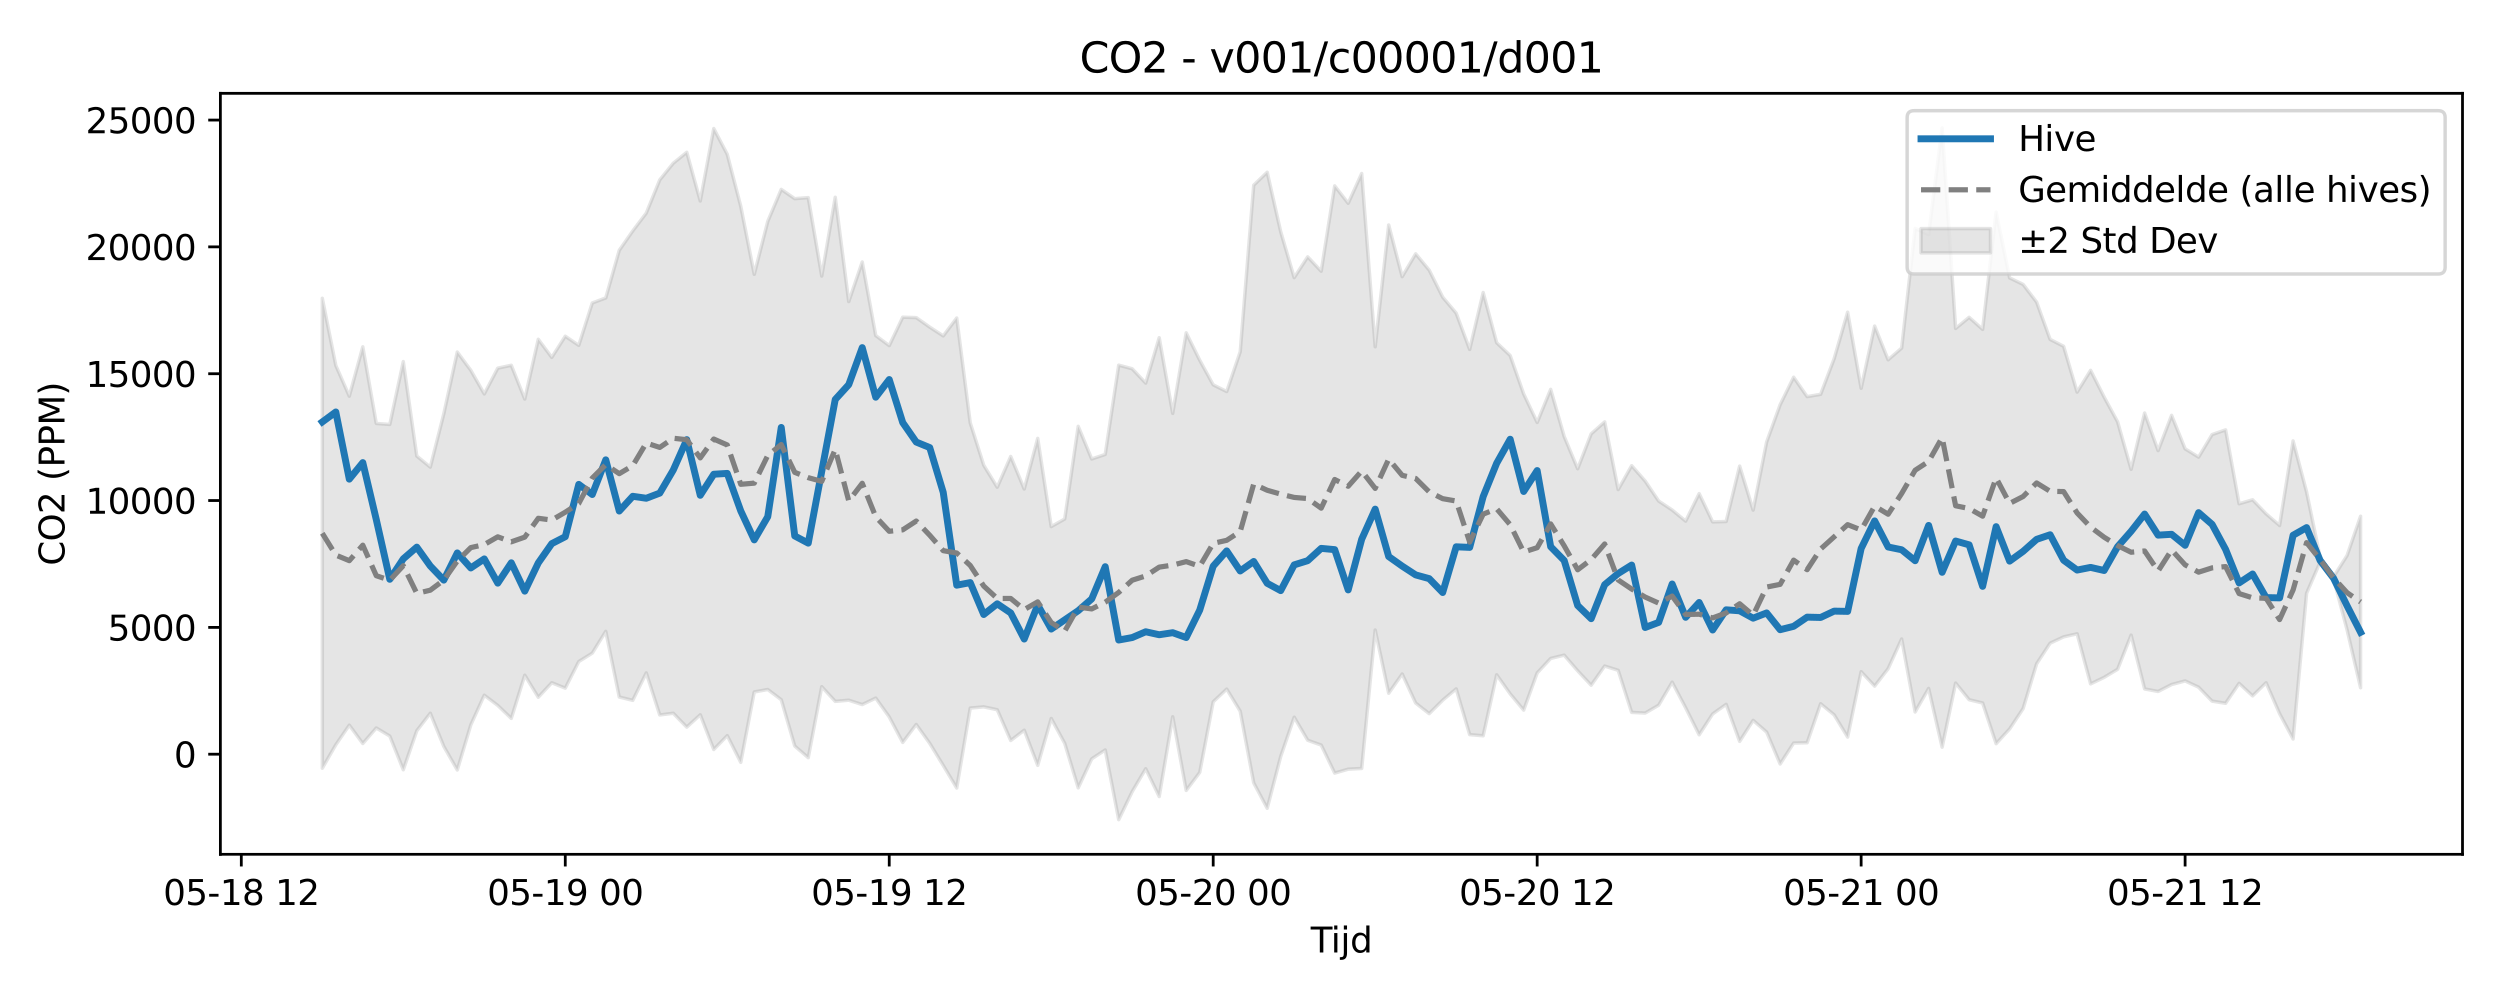 <?xml version="1.0" encoding="utf-8" standalone="no"?>
<!DOCTYPE svg PUBLIC "-//W3C//DTD SVG 1.1//EN"
  "http://www.w3.org/Graphics/SVG/1.1/DTD/svg11.dtd">
<svg xmlns:xlink="http://www.w3.org/1999/xlink" width="720pt" height="288pt" viewBox="0 0 720 288" xmlns="http://www.w3.org/2000/svg" version="1.1">
 <defs>
  <style type="text/css">*{stroke-linejoin: round; stroke-linecap: butt}</style>
 </defs>
 <g id="figure_1">
  <g id="patch_1">
   <path d="M 0 288 
L 720 288 
L 720 0 
L 0 0 
z
" style="fill: #ffffff"/>
  </g>
  <g id="axes_1">
   <g id="patch_2">
    <path d="M 63.47 246.04 
L 709.2 246.04 
L 709.2 26.88 
L 63.47 26.88 
z
" style="fill: #ffffff"/>
   </g>
   <g id="FillBetweenPolyCollection_1">
    <defs>
     <path id="m062d05451c" d="M 92.821 -202.1 
L 92.821 -66.746 
L 96.709 -73.497 
L 100.597 -79.157 
L 104.484 -73.866 
L 108.372 -78.345 
L 112.259 -76.009 
L 116.147 -66.303 
L 120.035 -77.538 
L 123.922 -82.586 
L 127.81 -73.033 
L 131.697 -66.241 
L 135.585 -79.209 
L 139.473 -87.776 
L 143.36 -84.829 
L 147.248 -81.095 
L 151.135 -93.55 
L 155.023 -87.184 
L 158.911 -91.374 
L 162.798 -89.809 
L 166.686 -97.475 
L 170.573 -99.892 
L 174.461 -106.175 
L 178.349 -87.254 
L 182.236 -86.297 
L 186.124 -94.209 
L 190.011 -82.093 
L 193.899 -82.581 
L 197.787 -78.581 
L 201.674 -82.148 
L 205.562 -72.137 
L 209.449 -76.142 
L 213.337 -68.441 
L 217.224 -88.715 
L 221.112 -89.424 
L 225 -86.488 
L 228.887 -73.146 
L 232.775 -69.78 
L 236.662 -90.232 
L 240.55 -86 
L 244.438 -86.339 
L 248.325 -85.08 
L 252.213 -86.954 
L 256.1 -81.518 
L 259.988 -74.172 
L 263.876 -79.349 
L 267.763 -73.909 
L 271.651 -67.546 
L 275.538 -61.051 
L 279.426 -84.072 
L 283.314 -84.425 
L 287.201 -83.593 
L 291.089 -74.73 
L 294.976 -77.698 
L 298.864 -67.581 
L 302.752 -81.087 
L 306.639 -73.909 
L 310.527 -61.094 
L 314.414 -69.449 
L 318.302 -72.015 
L 322.19 -51.922 
L 326.077 -60.007 
L 329.965 -66.601 
L 333.852 -58.593 
L 337.74 -81.572 
L 341.628 -60.356 
L 345.515 -65.531 
L 349.403 -85.868 
L 353.29 -89.541 
L 357.178 -83.178 
L 361.066 -62.541 
L 364.953 -55.208 
L 368.841 -70.129 
L 372.728 -81.447 
L 376.616 -74.806 
L 380.504 -73.417 
L 384.391 -65.348 
L 388.279 -66.472 
L 392.166 -66.68 
L 396.054 -106.562 
L 399.942 -88.341 
L 403.829 -93.891 
L 407.717 -85.511 
L 411.604 -82.473 
L 415.492 -86.34 
L 419.38 -89.598 
L 423.267 -76.428 
L 427.155 -76.089 
L 431.042 -93.656 
L 434.93 -88.179 
L 438.818 -83.486 
L 442.705 -94.196 
L 446.593 -98.364 
L 450.48 -99.318 
L 454.368 -94.811 
L 458.256 -90.655 
L 462.143 -96.177 
L 466.031 -94.948 
L 469.918 -82.833 
L 473.806 -82.635 
L 477.694 -84.902 
L 481.581 -91.534 
L 485.469 -84.144 
L 489.356 -76.373 
L 493.244 -82.382 
L 497.132 -85.145 
L 501.019 -74.478 
L 504.907 -80.532 
L 508.794 -77.148 
L 512.682 -67.971 
L 516.57 -73.996 
L 520.457 -74.087 
L 524.345 -85.327 
L 528.232 -82.117 
L 532.12 -75.716 
L 536.008 -94.561 
L 539.895 -90.396 
L 543.783 -95.426 
L 547.67 -103.976 
L 551.558 -82.947 
L 555.446 -89.729 
L 559.333 -72.811 
L 563.221 -91.271 
L 567.108 -86.48 
L 570.996 -85.539 
L 574.883 -73.82 
L 578.771 -78.064 
L 582.659 -83.926 
L 586.546 -96.824 
L 590.434 -102.758 
L 594.321 -104.578 
L 598.209 -105.465 
L 602.097 -91.041 
L 605.984 -92.908 
L 609.872 -95.242 
L 613.759 -105.082 
L 617.647 -89.593 
L 621.535 -88.852 
L 625.422 -90.853 
L 629.31 -91.895 
L 633.197 -90.087 
L 637.085 -86.063 
L 640.973 -85.452 
L 644.86 -91.189 
L 648.748 -87.582 
L 652.635 -91.37 
L 656.523 -82.476 
L 660.411 -75.169 
L 664.298 -117.128 
L 668.186 -126.111 
L 672.073 -121.263 
L 675.961 -106.594 
L 679.849 -89.928 
L 679.849 -139.327 
L 679.849 -139.327 
L 675.961 -128.029 
L 672.073 -121.876 
L 668.186 -127.599 
L 664.298 -146.307 
L 660.411 -161.021 
L 656.523 -136.651 
L 652.635 -140.023 
L 648.748 -144.064 
L 644.86 -142.917 
L 640.973 -164.194 
L 637.085 -162.847 
L 633.197 -156.348 
L 629.31 -158.743 
L 625.422 -168.38 
L 621.535 -158.223 
L 617.647 -169.051 
L 613.759 -152.83 
L 609.872 -166.508 
L 605.984 -173.663 
L 602.097 -181.344 
L 598.209 -175.07 
L 594.321 -188.27 
L 590.434 -190.257 
L 586.546 -200.997 
L 582.659 -206.087 
L 578.771 -207.968 
L 574.883 -226.905 
L 570.996 -193.142 
L 567.108 -196.616 
L 563.221 -193.403 
L 559.333 -251.158 
L 555.446 -220.485 
L 551.558 -222.19 
L 547.67 -187.751 
L 543.783 -184.381 
L 539.895 -194.09 
L 536.008 -176.171 
L 532.12 -198.084 
L 528.232 -184.673 
L 524.345 -174.437 
L 520.457 -173.773 
L 516.57 -179.361 
L 512.682 -171.44 
L 508.794 -160.708 
L 504.907 -141.087 
L 501.019 -153.766 
L 497.132 -137.804 
L 493.244 -137.699 
L 489.356 -145.844 
L 485.469 -137.918 
L 481.581 -141.122 
L 477.694 -143.702 
L 473.806 -149.465 
L 469.918 -153.881 
L 466.031 -147.001 
L 462.143 -166.499 
L 458.256 -163.046 
L 454.368 -152.999 
L 450.48 -162.313 
L 446.593 -175.866 
L 442.705 -166.333 
L 438.818 -174.541 
L 434.93 -185.61 
L 431.042 -189.29 
L 427.155 -203.765 
L 423.267 -187.356 
L 419.38 -197.812 
L 415.492 -202.427 
L 411.604 -210.209 
L 407.717 -214.903 
L 403.829 -208.321 
L 399.942 -223.208 
L 396.054 -188.123 
L 392.166 -238.031 
L 388.279 -229.453 
L 384.391 -234.466 
L 380.504 -209.884 
L 376.616 -214.028 
L 372.728 -208.036 
L 368.841 -221.268 
L 364.953 -238.397 
L 361.066 -234.667 
L 357.178 -186.665 
L 353.29 -175.232 
L 349.403 -177.168 
L 345.515 -184.267 
L 341.628 -192.148 
L 337.74 -168.948 
L 333.852 -190.741 
L 329.965 -177.665 
L 326.077 -181.794 
L 322.19 -182.842 
L 318.302 -157.124 
L 314.414 -155.814 
L 310.527 -165.223 
L 306.639 -138.535 
L 302.752 -136.335 
L 298.864 -161.749 
L 294.976 -147.17 
L 291.089 -156.538 
L 287.201 -147.678 
L 283.314 -154.018 
L 279.426 -166.227 
L 275.538 -196.412 
L 271.651 -191.265 
L 267.763 -193.789 
L 263.876 -196.531 
L 259.988 -196.645 
L 256.1 -188.458 
L 252.213 -191.358 
L 248.325 -212.551 
L 244.438 -201.131 
L 240.55 -231.193 
L 236.662 -208.488 
L 232.775 -231.092 
L 228.887 -230.78 
L 225 -233.457 
L 221.112 -224.229 
L 217.224 -208.994 
L 213.337 -228.601 
L 209.449 -243.563 
L 205.562 -250.978 
L 201.674 -230.111 
L 197.787 -244.143 
L 193.899 -240.997 
L 190.011 -236.192 
L 186.124 -226.629 
L 182.236 -221.498 
L 178.349 -215.916 
L 174.461 -202.193 
L 170.573 -200.746 
L 166.686 -188.539 
L 162.798 -191.169 
L 158.911 -185.066 
L 155.023 -190.288 
L 151.135 -173.07 
L 147.248 -182.808 
L 143.36 -181.971 
L 139.473 -174.551 
L 135.585 -181.365 
L 131.697 -186.612 
L 127.81 -168.808 
L 123.922 -153.467 
L 120.035 -156.665 
L 116.147 -183.861 
L 112.259 -165.764 
L 108.372 -166.046 
L 104.484 -188.116 
L 100.597 -173.901 
L 96.709 -182.772 
L 92.821 -202.1 
z
" style="stroke: #808080; stroke-opacity: 0.2"/>
    </defs>
    <g clip-path="url(#p341641c33e)">
     <use xlink:href="#m062d05451c" x="0" y="288" style="fill: #808080; fill-opacity: 0.2; stroke: #808080; stroke-opacity: 0.2"/>
    </g>
   </g>
   <g id="matplotlib.axis_1">
    <g id="xtick_1">
     <g id="line2d_1">
      <defs>
       <path id="m2e74792422" d="M 0 0 
L 0 3.5 
" style="stroke: #000000; stroke-width: 0.8"/>
      </defs>
      <g>
       <use xlink:href="#m2e74792422" x="69.496" y="246.04" style="stroke: #000000; stroke-width: 0.8"/>
      </g>
     </g>
     <g id="text_1">
      <!-- 05-18 12 -->
      <g transform="translate(47.015 260.638) scale(0.1 -0.1)">
       <defs>
        <path id="DejaVuSans-30" d="M 2034 4250 
Q 1547 4250 1301 3770 
Q 1056 3291 1056 2328 
Q 1056 1369 1301 889 
Q 1547 409 2034 409 
Q 2525 409 2770 889 
Q 3016 1369 3016 2328 
Q 3016 3291 2770 3770 
Q 2525 4250 2034 4250 
z
M 2034 4750 
Q 2819 4750 3233 4129 
Q 3647 3509 3647 2328 
Q 3647 1150 3233 529 
Q 2819 -91 2034 -91 
Q 1250 -91 836 529 
Q 422 1150 422 2328 
Q 422 3509 836 4129 
Q 1250 4750 2034 4750 
z
" transform="scale(0.016)"/>
        <path id="DejaVuSans-35" d="M 691 4666 
L 3169 4666 
L 3169 4134 
L 1269 4134 
L 1269 2991 
Q 1406 3038 1543 3061 
Q 1681 3084 1819 3084 
Q 2600 3084 3056 2656 
Q 3513 2228 3513 1497 
Q 3513 744 3044 326 
Q 2575 -91 1722 -91 
Q 1428 -91 1123 -41 
Q 819 9 494 109 
L 494 744 
Q 775 591 1075 516 
Q 1375 441 1709 441 
Q 2250 441 2565 725 
Q 2881 1009 2881 1497 
Q 2881 1984 2565 2268 
Q 2250 2553 1709 2553 
Q 1456 2553 1204 2497 
Q 953 2441 691 2322 
L 691 4666 
z
" transform="scale(0.016)"/>
        <path id="DejaVuSans-2d" d="M 313 2009 
L 1997 2009 
L 1997 1497 
L 313 1497 
L 313 2009 
z
" transform="scale(0.016)"/>
        <path id="DejaVuSans-31" d="M 794 531 
L 1825 531 
L 1825 4091 
L 703 3866 
L 703 4441 
L 1819 4666 
L 2450 4666 
L 2450 531 
L 3481 531 
L 3481 0 
L 794 0 
L 794 531 
z
" transform="scale(0.016)"/>
        <path id="DejaVuSans-38" d="M 2034 2216 
Q 1584 2216 1326 1975 
Q 1069 1734 1069 1313 
Q 1069 891 1326 650 
Q 1584 409 2034 409 
Q 2484 409 2743 651 
Q 3003 894 3003 1313 
Q 3003 1734 2745 1975 
Q 2488 2216 2034 2216 
z
M 1403 2484 
Q 997 2584 770 2862 
Q 544 3141 544 3541 
Q 544 4100 942 4425 
Q 1341 4750 2034 4750 
Q 2731 4750 3128 4425 
Q 3525 4100 3525 3541 
Q 3525 3141 3298 2862 
Q 3072 2584 2669 2484 
Q 3125 2378 3379 2068 
Q 3634 1759 3634 1313 
Q 3634 634 3220 271 
Q 2806 -91 2034 -91 
Q 1263 -91 848 271 
Q 434 634 434 1313 
Q 434 1759 690 2068 
Q 947 2378 1403 2484 
z
M 1172 3481 
Q 1172 3119 1398 2916 
Q 1625 2713 2034 2713 
Q 2441 2713 2670 2916 
Q 2900 3119 2900 3481 
Q 2900 3844 2670 4047 
Q 2441 4250 2034 4250 
Q 1625 4250 1398 4047 
Q 1172 3844 1172 3481 
z
" transform="scale(0.016)"/>
        <path id="DejaVuSans-20" transform="scale(0.016)"/>
        <path id="DejaVuSans-32" d="M 1228 531 
L 3431 531 
L 3431 0 
L 469 0 
L 469 531 
Q 828 903 1448 1529 
Q 2069 2156 2228 2338 
Q 2531 2678 2651 2914 
Q 2772 3150 2772 3378 
Q 2772 3750 2511 3984 
Q 2250 4219 1831 4219 
Q 1534 4219 1204 4116 
Q 875 4013 500 3803 
L 500 4441 
Q 881 4594 1212 4672 
Q 1544 4750 1819 4750 
Q 2544 4750 2975 4387 
Q 3406 4025 3406 3419 
Q 3406 3131 3298 2873 
Q 3191 2616 2906 2266 
Q 2828 2175 2409 1742 
Q 1991 1309 1228 531 
z
" transform="scale(0.016)"/>
       </defs>
       <use xlink:href="#DejaVuSans-30"/>
       <use xlink:href="#DejaVuSans-35" transform="translate(63.623 0)"/>
       <use xlink:href="#DejaVuSans-2d" transform="translate(127.246 0)"/>
       <use xlink:href="#DejaVuSans-31" transform="translate(163.33 0)"/>
       <use xlink:href="#DejaVuSans-38" transform="translate(226.953 0)"/>
       <use xlink:href="#DejaVuSans-20" transform="translate(290.576 0)"/>
       <use xlink:href="#DejaVuSans-31" transform="translate(322.363 0)"/>
       <use xlink:href="#DejaVuSans-32" transform="translate(385.986 0)"/>
      </g>
     </g>
    </g>
    <g id="xtick_2">
     <g id="line2d_2">
      <g>
       <use xlink:href="#m2e74792422" x="162.798" y="246.04" style="stroke: #000000; stroke-width: 0.8"/>
      </g>
     </g>
     <g id="text_2">
      <!-- 05-19 00 -->
      <g transform="translate(140.318 260.638) scale(0.1 -0.1)">
       <defs>
        <path id="DejaVuSans-39" d="M 703 97 
L 703 672 
Q 941 559 1184 500 
Q 1428 441 1663 441 
Q 2288 441 2617 861 
Q 2947 1281 2994 2138 
Q 2813 1869 2534 1725 
Q 2256 1581 1919 1581 
Q 1219 1581 811 2004 
Q 403 2428 403 3163 
Q 403 3881 828 4315 
Q 1253 4750 1959 4750 
Q 2769 4750 3195 4129 
Q 3622 3509 3622 2328 
Q 3622 1225 3098 567 
Q 2575 -91 1691 -91 
Q 1453 -91 1209 -44 
Q 966 3 703 97 
z
M 1959 2075 
Q 2384 2075 2632 2365 
Q 2881 2656 2881 3163 
Q 2881 3666 2632 3958 
Q 2384 4250 1959 4250 
Q 1534 4250 1286 3958 
Q 1038 3666 1038 3163 
Q 1038 2656 1286 2365 
Q 1534 2075 1959 2075 
z
" transform="scale(0.016)"/>
       </defs>
       <use xlink:href="#DejaVuSans-30"/>
       <use xlink:href="#DejaVuSans-35" transform="translate(63.623 0)"/>
       <use xlink:href="#DejaVuSans-2d" transform="translate(127.246 0)"/>
       <use xlink:href="#DejaVuSans-31" transform="translate(163.33 0)"/>
       <use xlink:href="#DejaVuSans-39" transform="translate(226.953 0)"/>
       <use xlink:href="#DejaVuSans-20" transform="translate(290.576 0)"/>
       <use xlink:href="#DejaVuSans-30" transform="translate(322.363 0)"/>
       <use xlink:href="#DejaVuSans-30" transform="translate(385.986 0)"/>
      </g>
     </g>
    </g>
    <g id="xtick_3">
     <g id="line2d_3">
      <g>
       <use xlink:href="#m2e74792422" x="256.1" y="246.04" style="stroke: #000000; stroke-width: 0.8"/>
      </g>
     </g>
     <g id="text_3">
      <!-- 05-19 12 -->
      <g transform="translate(233.62 260.638) scale(0.1 -0.1)">
       <use xlink:href="#DejaVuSans-30"/>
       <use xlink:href="#DejaVuSans-35" transform="translate(63.623 0)"/>
       <use xlink:href="#DejaVuSans-2d" transform="translate(127.246 0)"/>
       <use xlink:href="#DejaVuSans-31" transform="translate(163.33 0)"/>
       <use xlink:href="#DejaVuSans-39" transform="translate(226.953 0)"/>
       <use xlink:href="#DejaVuSans-20" transform="translate(290.576 0)"/>
       <use xlink:href="#DejaVuSans-31" transform="translate(322.363 0)"/>
       <use xlink:href="#DejaVuSans-32" transform="translate(385.986 0)"/>
      </g>
     </g>
    </g>
    <g id="xtick_4">
     <g id="line2d_4">
      <g>
       <use xlink:href="#m2e74792422" x="349.403" y="246.04" style="stroke: #000000; stroke-width: 0.8"/>
      </g>
     </g>
     <g id="text_4">
      <!-- 05-20 00 -->
      <g transform="translate(326.922 260.638) scale(0.1 -0.1)">
       <use xlink:href="#DejaVuSans-30"/>
       <use xlink:href="#DejaVuSans-35" transform="translate(63.623 0)"/>
       <use xlink:href="#DejaVuSans-2d" transform="translate(127.246 0)"/>
       <use xlink:href="#DejaVuSans-32" transform="translate(163.33 0)"/>
       <use xlink:href="#DejaVuSans-30" transform="translate(226.953 0)"/>
       <use xlink:href="#DejaVuSans-20" transform="translate(290.576 0)"/>
       <use xlink:href="#DejaVuSans-30" transform="translate(322.363 0)"/>
       <use xlink:href="#DejaVuSans-30" transform="translate(385.986 0)"/>
      </g>
     </g>
    </g>
    <g id="xtick_5">
     <g id="line2d_5">
      <g>
       <use xlink:href="#m2e74792422" x="442.705" y="246.04" style="stroke: #000000; stroke-width: 0.8"/>
      </g>
     </g>
     <g id="text_5">
      <!-- 05-20 12 -->
      <g transform="translate(420.225 260.638) scale(0.1 -0.1)">
       <use xlink:href="#DejaVuSans-30"/>
       <use xlink:href="#DejaVuSans-35" transform="translate(63.623 0)"/>
       <use xlink:href="#DejaVuSans-2d" transform="translate(127.246 0)"/>
       <use xlink:href="#DejaVuSans-32" transform="translate(163.33 0)"/>
       <use xlink:href="#DejaVuSans-30" transform="translate(226.953 0)"/>
       <use xlink:href="#DejaVuSans-20" transform="translate(290.576 0)"/>
       <use xlink:href="#DejaVuSans-31" transform="translate(322.363 0)"/>
       <use xlink:href="#DejaVuSans-32" transform="translate(385.986 0)"/>
      </g>
     </g>
    </g>
    <g id="xtick_6">
     <g id="line2d_6">
      <g>
       <use xlink:href="#m2e74792422" x="536.008" y="246.04" style="stroke: #000000; stroke-width: 0.8"/>
      </g>
     </g>
     <g id="text_6">
      <!-- 05-21 00 -->
      <g transform="translate(513.527 260.638) scale(0.1 -0.1)">
       <use xlink:href="#DejaVuSans-30"/>
       <use xlink:href="#DejaVuSans-35" transform="translate(63.623 0)"/>
       <use xlink:href="#DejaVuSans-2d" transform="translate(127.246 0)"/>
       <use xlink:href="#DejaVuSans-32" transform="translate(163.33 0)"/>
       <use xlink:href="#DejaVuSans-31" transform="translate(226.953 0)"/>
       <use xlink:href="#DejaVuSans-20" transform="translate(290.576 0)"/>
       <use xlink:href="#DejaVuSans-30" transform="translate(322.363 0)"/>
       <use xlink:href="#DejaVuSans-30" transform="translate(385.986 0)"/>
      </g>
     </g>
    </g>
    <g id="xtick_7">
     <g id="line2d_7">
      <g>
       <use xlink:href="#m2e74792422" x="629.31" y="246.04" style="stroke: #000000; stroke-width: 0.8"/>
      </g>
     </g>
     <g id="text_7">
      <!-- 05-21 12 -->
      <g transform="translate(606.829 260.638) scale(0.1 -0.1)">
       <use xlink:href="#DejaVuSans-30"/>
       <use xlink:href="#DejaVuSans-35" transform="translate(63.623 0)"/>
       <use xlink:href="#DejaVuSans-2d" transform="translate(127.246 0)"/>
       <use xlink:href="#DejaVuSans-32" transform="translate(163.33 0)"/>
       <use xlink:href="#DejaVuSans-31" transform="translate(226.953 0)"/>
       <use xlink:href="#DejaVuSans-20" transform="translate(290.576 0)"/>
       <use xlink:href="#DejaVuSans-31" transform="translate(322.363 0)"/>
       <use xlink:href="#DejaVuSans-32" transform="translate(385.986 0)"/>
      </g>
     </g>
    </g>
    <g id="text_8">
     <!-- Tijd -->
     <g transform="translate(377.485 274.317) scale(0.1 -0.1)">
      <defs>
       <path id="DejaVuSans-54" d="M -19 4666 
L 3928 4666 
L 3928 4134 
L 2272 4134 
L 2272 0 
L 1638 0 
L 1638 4134 
L -19 4134 
L -19 4666 
z
" transform="scale(0.016)"/>
       <path id="DejaVuSans-69" d="M 603 3500 
L 1178 3500 
L 1178 0 
L 603 0 
L 603 3500 
z
M 603 4863 
L 1178 4863 
L 1178 4134 
L 603 4134 
L 603 4863 
z
" transform="scale(0.016)"/>
       <path id="DejaVuSans-6a" d="M 603 3500 
L 1178 3500 
L 1178 -63 
Q 1178 -731 923 -1031 
Q 669 -1331 103 -1331 
L -116 -1331 
L -116 -844 
L 38 -844 
Q 366 -844 484 -692 
Q 603 -541 603 -63 
L 603 3500 
z
M 603 4863 
L 1178 4863 
L 1178 4134 
L 603 4134 
L 603 4863 
z
" transform="scale(0.016)"/>
       <path id="DejaVuSans-64" d="M 2906 2969 
L 2906 4863 
L 3481 4863 
L 3481 0 
L 2906 0 
L 2906 525 
Q 2725 213 2448 61 
Q 2172 -91 1784 -91 
Q 1150 -91 751 415 
Q 353 922 353 1747 
Q 353 2572 751 3078 
Q 1150 3584 1784 3584 
Q 2172 3584 2448 3432 
Q 2725 3281 2906 2969 
z
M 947 1747 
Q 947 1113 1208 752 
Q 1469 391 1925 391 
Q 2381 391 2643 752 
Q 2906 1113 2906 1747 
Q 2906 2381 2643 2742 
Q 2381 3103 1925 3103 
Q 1469 3103 1208 2742 
Q 947 2381 947 1747 
z
" transform="scale(0.016)"/>
      </defs>
      <use xlink:href="#DejaVuSans-54"/>
      <use xlink:href="#DejaVuSans-69" transform="translate(57.959 0)"/>
      <use xlink:href="#DejaVuSans-6a" transform="translate(85.742 0)"/>
      <use xlink:href="#DejaVuSans-64" transform="translate(113.525 0)"/>
     </g>
    </g>
   </g>
   <g id="matplotlib.axis_2">
    <g id="ytick_1">
     <g id="line2d_8">
      <defs>
       <path id="m722a21f884" d="M 0 0 
L -3.5 0 
" style="stroke: #000000; stroke-width: 0.8"/>
      </defs>
      <g>
       <use xlink:href="#m722a21f884" x="63.47" y="217.214" style="stroke: #000000; stroke-width: 0.8"/>
      </g>
     </g>
     <g id="text_9">
      <!-- 0 -->
      <g transform="translate(50.108 221.013) scale(0.1 -0.1)">
       <use xlink:href="#DejaVuSans-30"/>
      </g>
     </g>
    </g>
    <g id="ytick_2">
     <g id="line2d_9">
      <g>
       <use xlink:href="#m722a21f884" x="63.47" y="180.685" style="stroke: #000000; stroke-width: 0.8"/>
      </g>
     </g>
     <g id="text_10">
      <!-- 5000 -->
      <g transform="translate(31.02 184.485) scale(0.1 -0.1)">
       <use xlink:href="#DejaVuSans-35"/>
       <use xlink:href="#DejaVuSans-30" transform="translate(63.623 0)"/>
       <use xlink:href="#DejaVuSans-30" transform="translate(127.246 0)"/>
       <use xlink:href="#DejaVuSans-30" transform="translate(190.869 0)"/>
      </g>
     </g>
    </g>
    <g id="ytick_3">
     <g id="line2d_10">
      <g>
       <use xlink:href="#m722a21f884" x="63.47" y="144.157" style="stroke: #000000; stroke-width: 0.8"/>
      </g>
     </g>
     <g id="text_11">
      <!-- 10000 -->
      <g transform="translate(24.657 147.956) scale(0.1 -0.1)">
       <use xlink:href="#DejaVuSans-31"/>
       <use xlink:href="#DejaVuSans-30" transform="translate(63.623 0)"/>
       <use xlink:href="#DejaVuSans-30" transform="translate(127.246 0)"/>
       <use xlink:href="#DejaVuSans-30" transform="translate(190.869 0)"/>
       <use xlink:href="#DejaVuSans-30" transform="translate(254.492 0)"/>
      </g>
     </g>
    </g>
    <g id="ytick_4">
     <g id="line2d_11">
      <g>
       <use xlink:href="#m722a21f884" x="63.47" y="107.629" style="stroke: #000000; stroke-width: 0.8"/>
      </g>
     </g>
     <g id="text_12">
      <!-- 15000 -->
      <g transform="translate(24.657 111.428) scale(0.1 -0.1)">
       <use xlink:href="#DejaVuSans-31"/>
       <use xlink:href="#DejaVuSans-35" transform="translate(63.623 0)"/>
       <use xlink:href="#DejaVuSans-30" transform="translate(127.246 0)"/>
       <use xlink:href="#DejaVuSans-30" transform="translate(190.869 0)"/>
       <use xlink:href="#DejaVuSans-30" transform="translate(254.492 0)"/>
      </g>
     </g>
    </g>
    <g id="ytick_5">
     <g id="line2d_12">
      <g>
       <use xlink:href="#m722a21f884" x="63.47" y="71.101" style="stroke: #000000; stroke-width: 0.8"/>
      </g>
     </g>
     <g id="text_13">
      <!-- 20000 -->
      <g transform="translate(24.657 74.9) scale(0.1 -0.1)">
       <use xlink:href="#DejaVuSans-32"/>
       <use xlink:href="#DejaVuSans-30" transform="translate(63.623 0)"/>
       <use xlink:href="#DejaVuSans-30" transform="translate(127.246 0)"/>
       <use xlink:href="#DejaVuSans-30" transform="translate(190.869 0)"/>
       <use xlink:href="#DejaVuSans-30" transform="translate(254.492 0)"/>
      </g>
     </g>
    </g>
    <g id="ytick_6">
     <g id="line2d_13">
      <g>
       <use xlink:href="#m722a21f884" x="63.47" y="34.573" style="stroke: #000000; stroke-width: 0.8"/>
      </g>
     </g>
     <g id="text_14">
      <!-- 25000 -->
      <g transform="translate(24.657 38.372) scale(0.1 -0.1)">
       <use xlink:href="#DejaVuSans-32"/>
       <use xlink:href="#DejaVuSans-35" transform="translate(63.623 0)"/>
       <use xlink:href="#DejaVuSans-30" transform="translate(127.246 0)"/>
       <use xlink:href="#DejaVuSans-30" transform="translate(190.869 0)"/>
       <use xlink:href="#DejaVuSans-30" transform="translate(254.492 0)"/>
      </g>
     </g>
    </g>
    <g id="text_15">
     <!-- CO2 (PPM) -->
     <g transform="translate(18.578 162.903) rotate(-90) scale(0.1 -0.1)">
      <defs>
       <path id="DejaVuSans-43" d="M 4122 4306 
L 4122 3641 
Q 3803 3938 3442 4084 
Q 3081 4231 2675 4231 
Q 1875 4231 1450 3742 
Q 1025 3253 1025 2328 
Q 1025 1406 1450 917 
Q 1875 428 2675 428 
Q 3081 428 3442 575 
Q 3803 722 4122 1019 
L 4122 359 
Q 3791 134 3420 21 
Q 3050 -91 2638 -91 
Q 1578 -91 968 557 
Q 359 1206 359 2328 
Q 359 3453 968 4101 
Q 1578 4750 2638 4750 
Q 3056 4750 3426 4639 
Q 3797 4528 4122 4306 
z
" transform="scale(0.016)"/>
       <path id="DejaVuSans-4f" d="M 2522 4238 
Q 1834 4238 1429 3725 
Q 1025 3213 1025 2328 
Q 1025 1447 1429 934 
Q 1834 422 2522 422 
Q 3209 422 3611 934 
Q 4013 1447 4013 2328 
Q 4013 3213 3611 3725 
Q 3209 4238 2522 4238 
z
M 2522 4750 
Q 3503 4750 4090 4092 
Q 4678 3434 4678 2328 
Q 4678 1225 4090 567 
Q 3503 -91 2522 -91 
Q 1538 -91 948 565 
Q 359 1222 359 2328 
Q 359 3434 948 4092 
Q 1538 4750 2522 4750 
z
" transform="scale(0.016)"/>
       <path id="DejaVuSans-28" d="M 1984 4856 
Q 1566 4138 1362 3434 
Q 1159 2731 1159 2009 
Q 1159 1288 1364 580 
Q 1569 -128 1984 -844 
L 1484 -844 
Q 1016 -109 783 600 
Q 550 1309 550 2009 
Q 550 2706 781 3412 
Q 1013 4119 1484 4856 
L 1984 4856 
z
" transform="scale(0.016)"/>
       <path id="DejaVuSans-50" d="M 1259 4147 
L 1259 2394 
L 2053 2394 
Q 2494 2394 2734 2622 
Q 2975 2850 2975 3272 
Q 2975 3691 2734 3919 
Q 2494 4147 2053 4147 
L 1259 4147 
z
M 628 4666 
L 2053 4666 
Q 2838 4666 3239 4311 
Q 3641 3956 3641 3272 
Q 3641 2581 3239 2228 
Q 2838 1875 2053 1875 
L 1259 1875 
L 1259 0 
L 628 0 
L 628 4666 
z
" transform="scale(0.016)"/>
       <path id="DejaVuSans-4d" d="M 628 4666 
L 1569 4666 
L 2759 1491 
L 3956 4666 
L 4897 4666 
L 4897 0 
L 4281 0 
L 4281 4097 
L 3078 897 
L 2444 897 
L 1241 4097 
L 1241 0 
L 628 0 
L 628 4666 
z
" transform="scale(0.016)"/>
       <path id="DejaVuSans-29" d="M 513 4856 
L 1013 4856 
Q 1481 4119 1714 3412 
Q 1947 2706 1947 2009 
Q 1947 1309 1714 600 
Q 1481 -109 1013 -844 
L 513 -844 
Q 928 -128 1133 580 
Q 1338 1288 1338 2009 
Q 1338 2731 1133 3434 
Q 928 4138 513 4856 
z
" transform="scale(0.016)"/>
      </defs>
      <use xlink:href="#DejaVuSans-43"/>
      <use xlink:href="#DejaVuSans-4f" transform="translate(69.824 0)"/>
      <use xlink:href="#DejaVuSans-32" transform="translate(148.535 0)"/>
      <use xlink:href="#DejaVuSans-20" transform="translate(212.158 0)"/>
      <use xlink:href="#DejaVuSans-28" transform="translate(243.945 0)"/>
      <use xlink:href="#DejaVuSans-50" transform="translate(282.959 0)"/>
      <use xlink:href="#DejaVuSans-50" transform="translate(343.262 0)"/>
      <use xlink:href="#DejaVuSans-4d" transform="translate(403.564 0)"/>
      <use xlink:href="#DejaVuSans-29" transform="translate(489.844 0)"/>
     </g>
    </g>
   </g>
   <g id="line2d_14">
    <path d="M 92.821 121.517 
L 96.709 118.65 
L 100.597 137.991 
L 104.484 133.235 
L 108.372 149.654 
L 112.259 166.834 
L 116.147 160.943 
L 120.035 157.578 
L 123.922 163.003 
L 127.81 167.07 
L 131.697 159.246 
L 135.585 163.573 
L 139.473 160.97 
L 143.36 167.944 
L 147.248 162.088 
L 151.135 170.246 
L 155.023 162.124 
L 158.911 156.57 
L 162.798 154.57 
L 166.686 139.504 
L 170.573 142.416 
L 174.461 132.437 
L 178.349 147.177 
L 182.236 142.937 
L 186.124 143.497 
L 190.011 142.017 
L 193.899 135.376 
L 197.787 126.626 
L 201.674 142.645 
L 205.562 136.581 
L 209.449 136.34 
L 213.337 147.145 
L 217.224 155.481 
L 221.112 148.813 
L 225 123.11 
L 228.887 154.356 
L 232.775 156.421 
L 240.55 115.049 
L 244.438 110.778 
L 248.325 100.119 
L 252.213 114.392 
L 256.1 109.312 
L 259.988 121.712 
L 263.876 127.307 
L 267.763 128.907 
L 271.651 141.805 
L 275.538 168.534 
L 279.426 167.791 
L 283.314 176.977 
L 287.201 173.899 
L 291.089 176.526 
L 294.976 184.041 
L 298.864 174.225 
L 302.752 181.168 
L 310.527 175.883 
L 314.414 172.489 
L 318.302 163.21 
L 322.19 184.329 
L 326.077 183.617 
L 329.965 181.949 
L 333.852 182.807 
L 337.74 182.215 
L 341.628 183.61 
L 345.515 175.722 
L 349.403 163.052 
L 353.29 158.659 
L 357.178 164.44 
L 361.066 161.705 
L 364.953 167.988 
L 368.841 170.1 
L 372.728 162.682 
L 376.616 161.472 
L 380.504 157.931 
L 384.391 158.294 
L 388.279 169.89 
L 392.166 155.296 
L 396.054 146.636 
L 399.942 160.283 
L 403.829 163.037 
L 407.717 165.573 
L 411.604 166.644 
L 415.492 170.643 
L 419.38 157.478 
L 423.267 157.648 
L 427.155 143.01 
L 431.042 133.411 
L 434.93 126.502 
L 438.818 141.544 
L 442.705 135.524 
L 446.593 157.449 
L 450.48 161.413 
L 454.368 174.383 
L 458.256 178.175 
L 462.143 168.392 
L 466.031 165.168 
L 469.918 162.738 
L 473.806 180.72 
L 477.694 179.246 
L 481.581 168.195 
L 485.469 177.78 
L 489.356 173.516 
L 493.244 181.438 
L 497.132 175.625 
L 501.019 175.912 
L 504.907 178.036 
L 508.794 176.524 
L 512.682 181.355 
L 516.57 180.381 
L 520.457 177.736 
L 524.345 177.831 
L 528.232 176.003 
L 532.12 176.078 
L 536.008 157.97 
L 539.895 150.024 
L 543.783 157.534 
L 547.67 158.33 
L 551.558 161.484 
L 555.446 151.326 
L 559.333 164.82 
L 563.221 155.817 
L 567.108 156.913 
L 570.996 168.867 
L 574.883 151.68 
L 578.771 161.603 
L 582.659 158.786 
L 586.546 155.335 
L 590.434 154.013 
L 594.321 161.34 
L 598.209 164.178 
L 602.097 163.408 
L 605.984 164.304 
L 609.872 157.441 
L 613.759 153.009 
L 617.647 148.049 
L 621.535 154.12 
L 625.422 153.879 
L 629.31 157.047 
L 633.197 147.642 
L 637.085 151.022 
L 640.973 158.23 
L 644.86 167.886 
L 648.748 165.314 
L 652.635 172.106 
L 656.523 172.187 
L 660.411 154.151 
L 664.298 151.952 
L 668.186 161.408 
L 672.073 166.539 
L 675.961 174.478 
L 679.849 182.105 
L 679.849 182.105 
" clip-path="url(#p341641c33e)" style="fill: none; stroke: #1f77b4; stroke-width: 2; stroke-linecap: square"/>
   </g>
   <g id="line2d_15">
    <path d="M 92.821 153.577 
L 96.709 159.865 
L 100.597 161.471 
L 104.484 157.009 
L 108.372 165.804 
L 112.259 167.113 
L 116.147 162.918 
L 120.035 170.898 
L 123.922 169.974 
L 127.81 167.08 
L 131.697 161.574 
L 135.585 157.713 
L 139.473 156.837 
L 143.36 154.6 
L 147.248 156.048 
L 151.135 154.69 
L 155.023 149.264 
L 158.911 149.78 
L 162.798 147.511 
L 166.686 144.993 
L 170.573 137.681 
L 174.461 133.816 
L 178.349 136.415 
L 182.236 134.103 
L 186.124 127.581 
L 190.011 128.858 
L 193.899 126.211 
L 197.787 126.638 
L 201.674 131.871 
L 205.562 126.443 
L 209.449 128.148 
L 213.337 139.479 
L 217.224 139.146 
L 221.112 131.173 
L 225 128.027 
L 228.887 136.037 
L 232.775 137.564 
L 236.662 138.64 
L 240.55 129.403 
L 244.438 144.265 
L 248.325 139.185 
L 252.213 148.844 
L 256.1 153.012 
L 259.988 152.592 
L 263.876 150.06 
L 267.763 154.151 
L 271.651 158.594 
L 275.538 159.269 
L 279.426 162.85 
L 283.314 168.779 
L 287.201 172.364 
L 291.089 172.366 
L 294.976 175.566 
L 298.864 173.335 
L 302.752 179.289 
L 306.639 181.778 
L 310.527 174.842 
L 314.414 175.369 
L 318.302 173.43 
L 322.19 170.618 
L 326.077 167.099 
L 329.965 165.867 
L 333.852 163.333 
L 337.74 162.74 
L 341.628 161.748 
L 345.515 163.101 
L 349.403 156.482 
L 353.29 155.613 
L 357.178 153.078 
L 361.066 139.396 
L 364.953 141.197 
L 368.841 142.301 
L 372.728 143.259 
L 376.616 143.583 
L 380.504 146.35 
L 384.391 138.093 
L 388.279 140.038 
L 392.166 135.645 
L 396.054 140.657 
L 399.942 132.225 
L 403.829 136.894 
L 407.717 137.793 
L 411.604 141.659 
L 415.492 143.617 
L 419.38 144.295 
L 423.267 156.108 
L 427.155 148.073 
L 431.042 146.527 
L 434.93 151.106 
L 438.818 158.986 
L 442.705 157.736 
L 446.593 150.885 
L 450.48 157.184 
L 454.368 164.095 
L 458.256 161.15 
L 462.143 156.662 
L 466.031 167.026 
L 469.918 169.643 
L 473.806 171.95 
L 477.694 173.698 
L 481.581 171.672 
L 485.469 176.969 
L 489.356 176.892 
L 493.244 177.959 
L 497.132 176.525 
L 501.019 173.878 
L 504.907 177.191 
L 508.794 169.072 
L 512.682 168.294 
L 516.57 161.321 
L 520.457 164.07 
L 524.345 158.118 
L 532.12 151.1 
L 536.008 152.634 
L 539.895 145.757 
L 543.783 148.097 
L 547.67 142.136 
L 551.558 135.431 
L 555.446 132.893 
L 559.333 126.015 
L 563.221 145.663 
L 567.108 146.452 
L 570.996 148.66 
L 574.883 137.637 
L 578.771 144.984 
L 582.659 142.993 
L 586.546 139.089 
L 590.434 141.492 
L 594.321 141.576 
L 598.209 147.733 
L 602.097 151.808 
L 605.984 154.714 
L 609.872 157.125 
L 613.759 159.044 
L 617.647 158.678 
L 621.535 164.463 
L 625.422 158.383 
L 629.31 162.681 
L 633.197 164.783 
L 637.085 163.545 
L 640.973 163.177 
L 644.86 170.947 
L 648.748 172.177 
L 652.635 172.304 
L 656.523 178.437 
L 660.411 169.905 
L 664.298 156.282 
L 668.186 161.145 
L 672.073 166.431 
L 675.961 170.689 
L 679.849 173.372 
L 679.849 173.372 
" clip-path="url(#p341641c33e)" style="fill: none; stroke-dasharray: 5.55,2.4; stroke-dashoffset: 0; stroke: #808080; stroke-width: 1.5"/>
   </g>
   <g id="patch_3">
    <path d="M 63.47 246.04 
L 63.47 26.88 
" style="fill: none; stroke: #000000; stroke-width: 0.8; stroke-linejoin: miter; stroke-linecap: square"/>
   </g>
   <g id="patch_4">
    <path d="M 709.2 246.04 
L 709.2 26.88 
" style="fill: none; stroke: #000000; stroke-width: 0.8; stroke-linejoin: miter; stroke-linecap: square"/>
   </g>
   <g id="patch_5">
    <path d="M 63.47 246.04 
L 709.2 246.04 
" style="fill: none; stroke: #000000; stroke-width: 0.8; stroke-linejoin: miter; stroke-linecap: square"/>
   </g>
   <g id="patch_6">
    <path d="M 63.47 26.88 
L 709.2 26.88 
" style="fill: none; stroke: #000000; stroke-width: 0.8; stroke-linejoin: miter; stroke-linecap: square"/>
   </g>
   <g id="text_16">
    <!-- CO2 - v001/c00001/d001 -->
    <g transform="translate(310.932 20.88) scale(0.12 -0.12)">
     <defs>
      <path id="DejaVuSans-76" d="M 191 3500 
L 800 3500 
L 1894 563 
L 2988 3500 
L 3597 3500 
L 2284 0 
L 1503 0 
L 191 3500 
z
" transform="scale(0.016)"/>
      <path id="DejaVuSans-2f" d="M 1625 4666 
L 2156 4666 
L 531 -594 
L 0 -594 
L 1625 4666 
z
" transform="scale(0.016)"/>
      <path id="DejaVuSans-63" d="M 3122 3366 
L 3122 2828 
Q 2878 2963 2633 3030 
Q 2388 3097 2138 3097 
Q 1578 3097 1268 2742 
Q 959 2388 959 1747 
Q 959 1106 1268 751 
Q 1578 397 2138 397 
Q 2388 397 2633 464 
Q 2878 531 3122 666 
L 3122 134 
Q 2881 22 2623 -34 
Q 2366 -91 2075 -91 
Q 1284 -91 818 406 
Q 353 903 353 1747 
Q 353 2603 823 3093 
Q 1294 3584 2113 3584 
Q 2378 3584 2631 3529 
Q 2884 3475 3122 3366 
z
" transform="scale(0.016)"/>
     </defs>
     <use xlink:href="#DejaVuSans-43"/>
     <use xlink:href="#DejaVuSans-4f" transform="translate(69.824 0)"/>
     <use xlink:href="#DejaVuSans-32" transform="translate(148.535 0)"/>
     <use xlink:href="#DejaVuSans-20" transform="translate(212.158 0)"/>
     <use xlink:href="#DejaVuSans-2d" transform="translate(243.945 0)"/>
     <use xlink:href="#DejaVuSans-20" transform="translate(280.029 0)"/>
     <use xlink:href="#DejaVuSans-76" transform="translate(311.816 0)"/>
     <use xlink:href="#DejaVuSans-30" transform="translate(370.996 0)"/>
     <use xlink:href="#DejaVuSans-30" transform="translate(434.619 0)"/>
     <use xlink:href="#DejaVuSans-31" transform="translate(498.242 0)"/>
     <use xlink:href="#DejaVuSans-2f" transform="translate(561.865 0)"/>
     <use xlink:href="#DejaVuSans-63" transform="translate(595.557 0)"/>
     <use xlink:href="#DejaVuSans-30" transform="translate(650.537 0)"/>
     <use xlink:href="#DejaVuSans-30" transform="translate(714.16 0)"/>
     <use xlink:href="#DejaVuSans-30" transform="translate(777.783 0)"/>
     <use xlink:href="#DejaVuSans-30" transform="translate(841.406 0)"/>
     <use xlink:href="#DejaVuSans-31" transform="translate(905.029 0)"/>
     <use xlink:href="#DejaVuSans-2f" transform="translate(968.652 0)"/>
     <use xlink:href="#DejaVuSans-64" transform="translate(1002.344 0)"/>
     <use xlink:href="#DejaVuSans-30" transform="translate(1065.82 0)"/>
     <use xlink:href="#DejaVuSans-30" transform="translate(1129.443 0)"/>
     <use xlink:href="#DejaVuSans-31" transform="translate(1193.066 0)"/>
    </g>
   </g>
   <g id="legend_1">
    <g id="patch_7">
     <path d="M 551.256 78.914 
L 702.2 78.914 
Q 704.2 78.914 704.2 76.914 
L 704.2 33.88 
Q 704.2 31.88 702.2 31.88 
L 551.256 31.88 
Q 549.256 31.88 549.256 33.88 
L 549.256 76.914 
Q 549.256 78.914 551.256 78.914 
z
" style="fill: #ffffff; opacity: 0.8; stroke: #cccccc; stroke-linejoin: miter"/>
    </g>
    <g id="line2d_16">
     <path d="M 553.256 39.978 
L 563.256 39.978 
L 573.256 39.978 
" style="fill: none; stroke: #1f77b4; stroke-width: 2; stroke-linecap: square"/>
    </g>
    <g id="text_17">
     <!-- Hive -->
     <g transform="translate(581.256 43.478) scale(0.1 -0.1)">
      <defs>
       <path id="DejaVuSans-48" d="M 628 4666 
L 1259 4666 
L 1259 2753 
L 3553 2753 
L 3553 4666 
L 4184 4666 
L 4184 0 
L 3553 0 
L 3553 2222 
L 1259 2222 
L 1259 0 
L 628 0 
L 628 4666 
z
" transform="scale(0.016)"/>
       <path id="DejaVuSans-65" d="M 3597 1894 
L 3597 1613 
L 953 1613 
Q 991 1019 1311 708 
Q 1631 397 2203 397 
Q 2534 397 2845 478 
Q 3156 559 3463 722 
L 3463 178 
Q 3153 47 2828 -22 
Q 2503 -91 2169 -91 
Q 1331 -91 842 396 
Q 353 884 353 1716 
Q 353 2575 817 3079 
Q 1281 3584 2069 3584 
Q 2775 3584 3186 3129 
Q 3597 2675 3597 1894 
z
M 3022 2063 
Q 3016 2534 2758 2815 
Q 2500 3097 2075 3097 
Q 1594 3097 1305 2825 
Q 1016 2553 972 2059 
L 3022 2063 
z
" transform="scale(0.016)"/>
      </defs>
      <use xlink:href="#DejaVuSans-48"/>
      <use xlink:href="#DejaVuSans-69" transform="translate(75.195 0)"/>
      <use xlink:href="#DejaVuSans-76" transform="translate(102.979 0)"/>
      <use xlink:href="#DejaVuSans-65" transform="translate(162.158 0)"/>
     </g>
    </g>
    <g id="line2d_17">
     <path d="M 553.256 54.657 
L 563.256 54.657 
L 573.256 54.657 
" style="fill: none; stroke-dasharray: 5.55,2.4; stroke-dashoffset: 0; stroke: #808080; stroke-width: 1.5"/>
    </g>
    <g id="text_18">
     <!-- Gemiddelde (alle hives) -->
     <g transform="translate(581.256 58.157) scale(0.1 -0.1)">
      <defs>
       <path id="DejaVuSans-47" d="M 3809 666 
L 3809 1919 
L 2778 1919 
L 2778 2438 
L 4434 2438 
L 4434 434 
Q 4069 175 3628 42 
Q 3188 -91 2688 -91 
Q 1594 -91 976 548 
Q 359 1188 359 2328 
Q 359 3472 976 4111 
Q 1594 4750 2688 4750 
Q 3144 4750 3555 4637 
Q 3966 4525 4313 4306 
L 4313 3634 
Q 3963 3931 3569 4081 
Q 3175 4231 2741 4231 
Q 1884 4231 1454 3753 
Q 1025 3275 1025 2328 
Q 1025 1384 1454 906 
Q 1884 428 2741 428 
Q 3075 428 3337 486 
Q 3600 544 3809 666 
z
" transform="scale(0.016)"/>
       <path id="DejaVuSans-6d" d="M 3328 2828 
Q 3544 3216 3844 3400 
Q 4144 3584 4550 3584 
Q 5097 3584 5394 3201 
Q 5691 2819 5691 2113 
L 5691 0 
L 5113 0 
L 5113 2094 
Q 5113 2597 4934 2840 
Q 4756 3084 4391 3084 
Q 3944 3084 3684 2787 
Q 3425 2491 3425 1978 
L 3425 0 
L 2847 0 
L 2847 2094 
Q 2847 2600 2669 2842 
Q 2491 3084 2119 3084 
Q 1678 3084 1418 2786 
Q 1159 2488 1159 1978 
L 1159 0 
L 581 0 
L 581 3500 
L 1159 3500 
L 1159 2956 
Q 1356 3278 1631 3431 
Q 1906 3584 2284 3584 
Q 2666 3584 2933 3390 
Q 3200 3197 3328 2828 
z
" transform="scale(0.016)"/>
       <path id="DejaVuSans-6c" d="M 603 4863 
L 1178 4863 
L 1178 0 
L 603 0 
L 603 4863 
z
" transform="scale(0.016)"/>
       <path id="DejaVuSans-61" d="M 2194 1759 
Q 1497 1759 1228 1600 
Q 959 1441 959 1056 
Q 959 750 1161 570 
Q 1363 391 1709 391 
Q 2188 391 2477 730 
Q 2766 1069 2766 1631 
L 2766 1759 
L 2194 1759 
z
M 3341 1997 
L 3341 0 
L 2766 0 
L 2766 531 
Q 2569 213 2275 61 
Q 1981 -91 1556 -91 
Q 1019 -91 701 211 
Q 384 513 384 1019 
Q 384 1609 779 1909 
Q 1175 2209 1959 2209 
L 2766 2209 
L 2766 2266 
Q 2766 2663 2505 2880 
Q 2244 3097 1772 3097 
Q 1472 3097 1187 3025 
Q 903 2953 641 2809 
L 641 3341 
Q 956 3463 1253 3523 
Q 1550 3584 1831 3584 
Q 2591 3584 2966 3190 
Q 3341 2797 3341 1997 
z
" transform="scale(0.016)"/>
       <path id="DejaVuSans-68" d="M 3513 2113 
L 3513 0 
L 2938 0 
L 2938 2094 
Q 2938 2591 2744 2837 
Q 2550 3084 2163 3084 
Q 1697 3084 1428 2787 
Q 1159 2491 1159 1978 
L 1159 0 
L 581 0 
L 581 4863 
L 1159 4863 
L 1159 2956 
Q 1366 3272 1645 3428 
Q 1925 3584 2291 3584 
Q 2894 3584 3203 3211 
Q 3513 2838 3513 2113 
z
" transform="scale(0.016)"/>
       <path id="DejaVuSans-73" d="M 2834 3397 
L 2834 2853 
Q 2591 2978 2328 3040 
Q 2066 3103 1784 3103 
Q 1356 3103 1142 2972 
Q 928 2841 928 2578 
Q 928 2378 1081 2264 
Q 1234 2150 1697 2047 
L 1894 2003 
Q 2506 1872 2764 1633 
Q 3022 1394 3022 966 
Q 3022 478 2636 193 
Q 2250 -91 1575 -91 
Q 1294 -91 989 -36 
Q 684 19 347 128 
L 347 722 
Q 666 556 975 473 
Q 1284 391 1588 391 
Q 1994 391 2212 530 
Q 2431 669 2431 922 
Q 2431 1156 2273 1281 
Q 2116 1406 1581 1522 
L 1381 1569 
Q 847 1681 609 1914 
Q 372 2147 372 2553 
Q 372 3047 722 3315 
Q 1072 3584 1716 3584 
Q 2034 3584 2315 3537 
Q 2597 3491 2834 3397 
z
" transform="scale(0.016)"/>
      </defs>
      <use xlink:href="#DejaVuSans-47"/>
      <use xlink:href="#DejaVuSans-65" transform="translate(77.49 0)"/>
      <use xlink:href="#DejaVuSans-6d" transform="translate(139.014 0)"/>
      <use xlink:href="#DejaVuSans-69" transform="translate(236.426 0)"/>
      <use xlink:href="#DejaVuSans-64" transform="translate(264.209 0)"/>
      <use xlink:href="#DejaVuSans-64" transform="translate(327.686 0)"/>
      <use xlink:href="#DejaVuSans-65" transform="translate(391.162 0)"/>
      <use xlink:href="#DejaVuSans-6c" transform="translate(452.686 0)"/>
      <use xlink:href="#DejaVuSans-64" transform="translate(480.469 0)"/>
      <use xlink:href="#DejaVuSans-65" transform="translate(543.945 0)"/>
      <use xlink:href="#DejaVuSans-20" transform="translate(605.469 0)"/>
      <use xlink:href="#DejaVuSans-28" transform="translate(637.256 0)"/>
      <use xlink:href="#DejaVuSans-61" transform="translate(676.27 0)"/>
      <use xlink:href="#DejaVuSans-6c" transform="translate(737.549 0)"/>
      <use xlink:href="#DejaVuSans-6c" transform="translate(765.332 0)"/>
      <use xlink:href="#DejaVuSans-65" transform="translate(793.115 0)"/>
      <use xlink:href="#DejaVuSans-20" transform="translate(854.639 0)"/>
      <use xlink:href="#DejaVuSans-68" transform="translate(886.426 0)"/>
      <use xlink:href="#DejaVuSans-69" transform="translate(949.805 0)"/>
      <use xlink:href="#DejaVuSans-76" transform="translate(977.588 0)"/>
      <use xlink:href="#DejaVuSans-65" transform="translate(1036.768 0)"/>
      <use xlink:href="#DejaVuSans-73" transform="translate(1098.291 0)"/>
      <use xlink:href="#DejaVuSans-29" transform="translate(1150.391 0)"/>
     </g>
    </g>
    <g id="patch_8">
     <path d="M 553.256 72.835 
L 573.256 72.835 
L 573.256 65.835 
L 553.256 65.835 
z
" style="fill: #808080; fill-opacity: 0.2; stroke: #808080; stroke-opacity: 0.2; stroke-linejoin: miter"/>
    </g>
    <g id="text_19">
     <!-- ±2 Std Dev -->
     <g transform="translate(581.256 72.835) scale(0.1 -0.1)">
      <defs>
       <path id="DejaVuSans-b1" d="M 2944 4013 
L 2944 2803 
L 4684 2803 
L 4684 2272 
L 2944 2272 
L 2944 1063 
L 2419 1063 
L 2419 2272 
L 678 2272 
L 678 2803 
L 2419 2803 
L 2419 4013 
L 2944 4013 
z
M 678 531 
L 4684 531 
L 4684 0 
L 678 0 
L 678 531 
z
" transform="scale(0.016)"/>
       <path id="DejaVuSans-53" d="M 3425 4513 
L 3425 3897 
Q 3066 4069 2747 4153 
Q 2428 4238 2131 4238 
Q 1616 4238 1336 4038 
Q 1056 3838 1056 3469 
Q 1056 3159 1242 3001 
Q 1428 2844 1947 2747 
L 2328 2669 
Q 3034 2534 3370 2195 
Q 3706 1856 3706 1288 
Q 3706 609 3251 259 
Q 2797 -91 1919 -91 
Q 1588 -91 1214 -16 
Q 841 59 441 206 
L 441 856 
Q 825 641 1194 531 
Q 1563 422 1919 422 
Q 2459 422 2753 634 
Q 3047 847 3047 1241 
Q 3047 1584 2836 1778 
Q 2625 1972 2144 2069 
L 1759 2144 
Q 1053 2284 737 2584 
Q 422 2884 422 3419 
Q 422 4038 858 4394 
Q 1294 4750 2059 4750 
Q 2388 4750 2728 4690 
Q 3069 4631 3425 4513 
z
" transform="scale(0.016)"/>
       <path id="DejaVuSans-74" d="M 1172 4494 
L 1172 3500 
L 2356 3500 
L 2356 3053 
L 1172 3053 
L 1172 1153 
Q 1172 725 1289 603 
Q 1406 481 1766 481 
L 2356 481 
L 2356 0 
L 1766 0 
Q 1100 0 847 248 
Q 594 497 594 1153 
L 594 3053 
L 172 3053 
L 172 3500 
L 594 3500 
L 594 4494 
L 1172 4494 
z
" transform="scale(0.016)"/>
       <path id="DejaVuSans-44" d="M 1259 4147 
L 1259 519 
L 2022 519 
Q 2988 519 3436 956 
Q 3884 1394 3884 2338 
Q 3884 3275 3436 3711 
Q 2988 4147 2022 4147 
L 1259 4147 
z
M 628 4666 
L 1925 4666 
Q 3281 4666 3915 4102 
Q 4550 3538 4550 2338 
Q 4550 1131 3912 565 
Q 3275 0 1925 0 
L 628 0 
L 628 4666 
z
" transform="scale(0.016)"/>
      </defs>
      <use xlink:href="#DejaVuSans-b1"/>
      <use xlink:href="#DejaVuSans-32" transform="translate(83.789 0)"/>
      <use xlink:href="#DejaVuSans-20" transform="translate(147.412 0)"/>
      <use xlink:href="#DejaVuSans-53" transform="translate(179.199 0)"/>
      <use xlink:href="#DejaVuSans-74" transform="translate(242.676 0)"/>
      <use xlink:href="#DejaVuSans-64" transform="translate(281.885 0)"/>
      <use xlink:href="#DejaVuSans-20" transform="translate(345.361 0)"/>
      <use xlink:href="#DejaVuSans-44" transform="translate(377.148 0)"/>
      <use xlink:href="#DejaVuSans-65" transform="translate(454.15 0)"/>
      <use xlink:href="#DejaVuSans-76" transform="translate(515.674 0)"/>
     </g>
    </g>
   </g>
  </g>
 </g>
 <defs>
  <clipPath id="p341641c33e">
   <rect x="63.47" y="26.88" width="645.73" height="219.16"/>
  </clipPath>
 </defs>
</svg>
